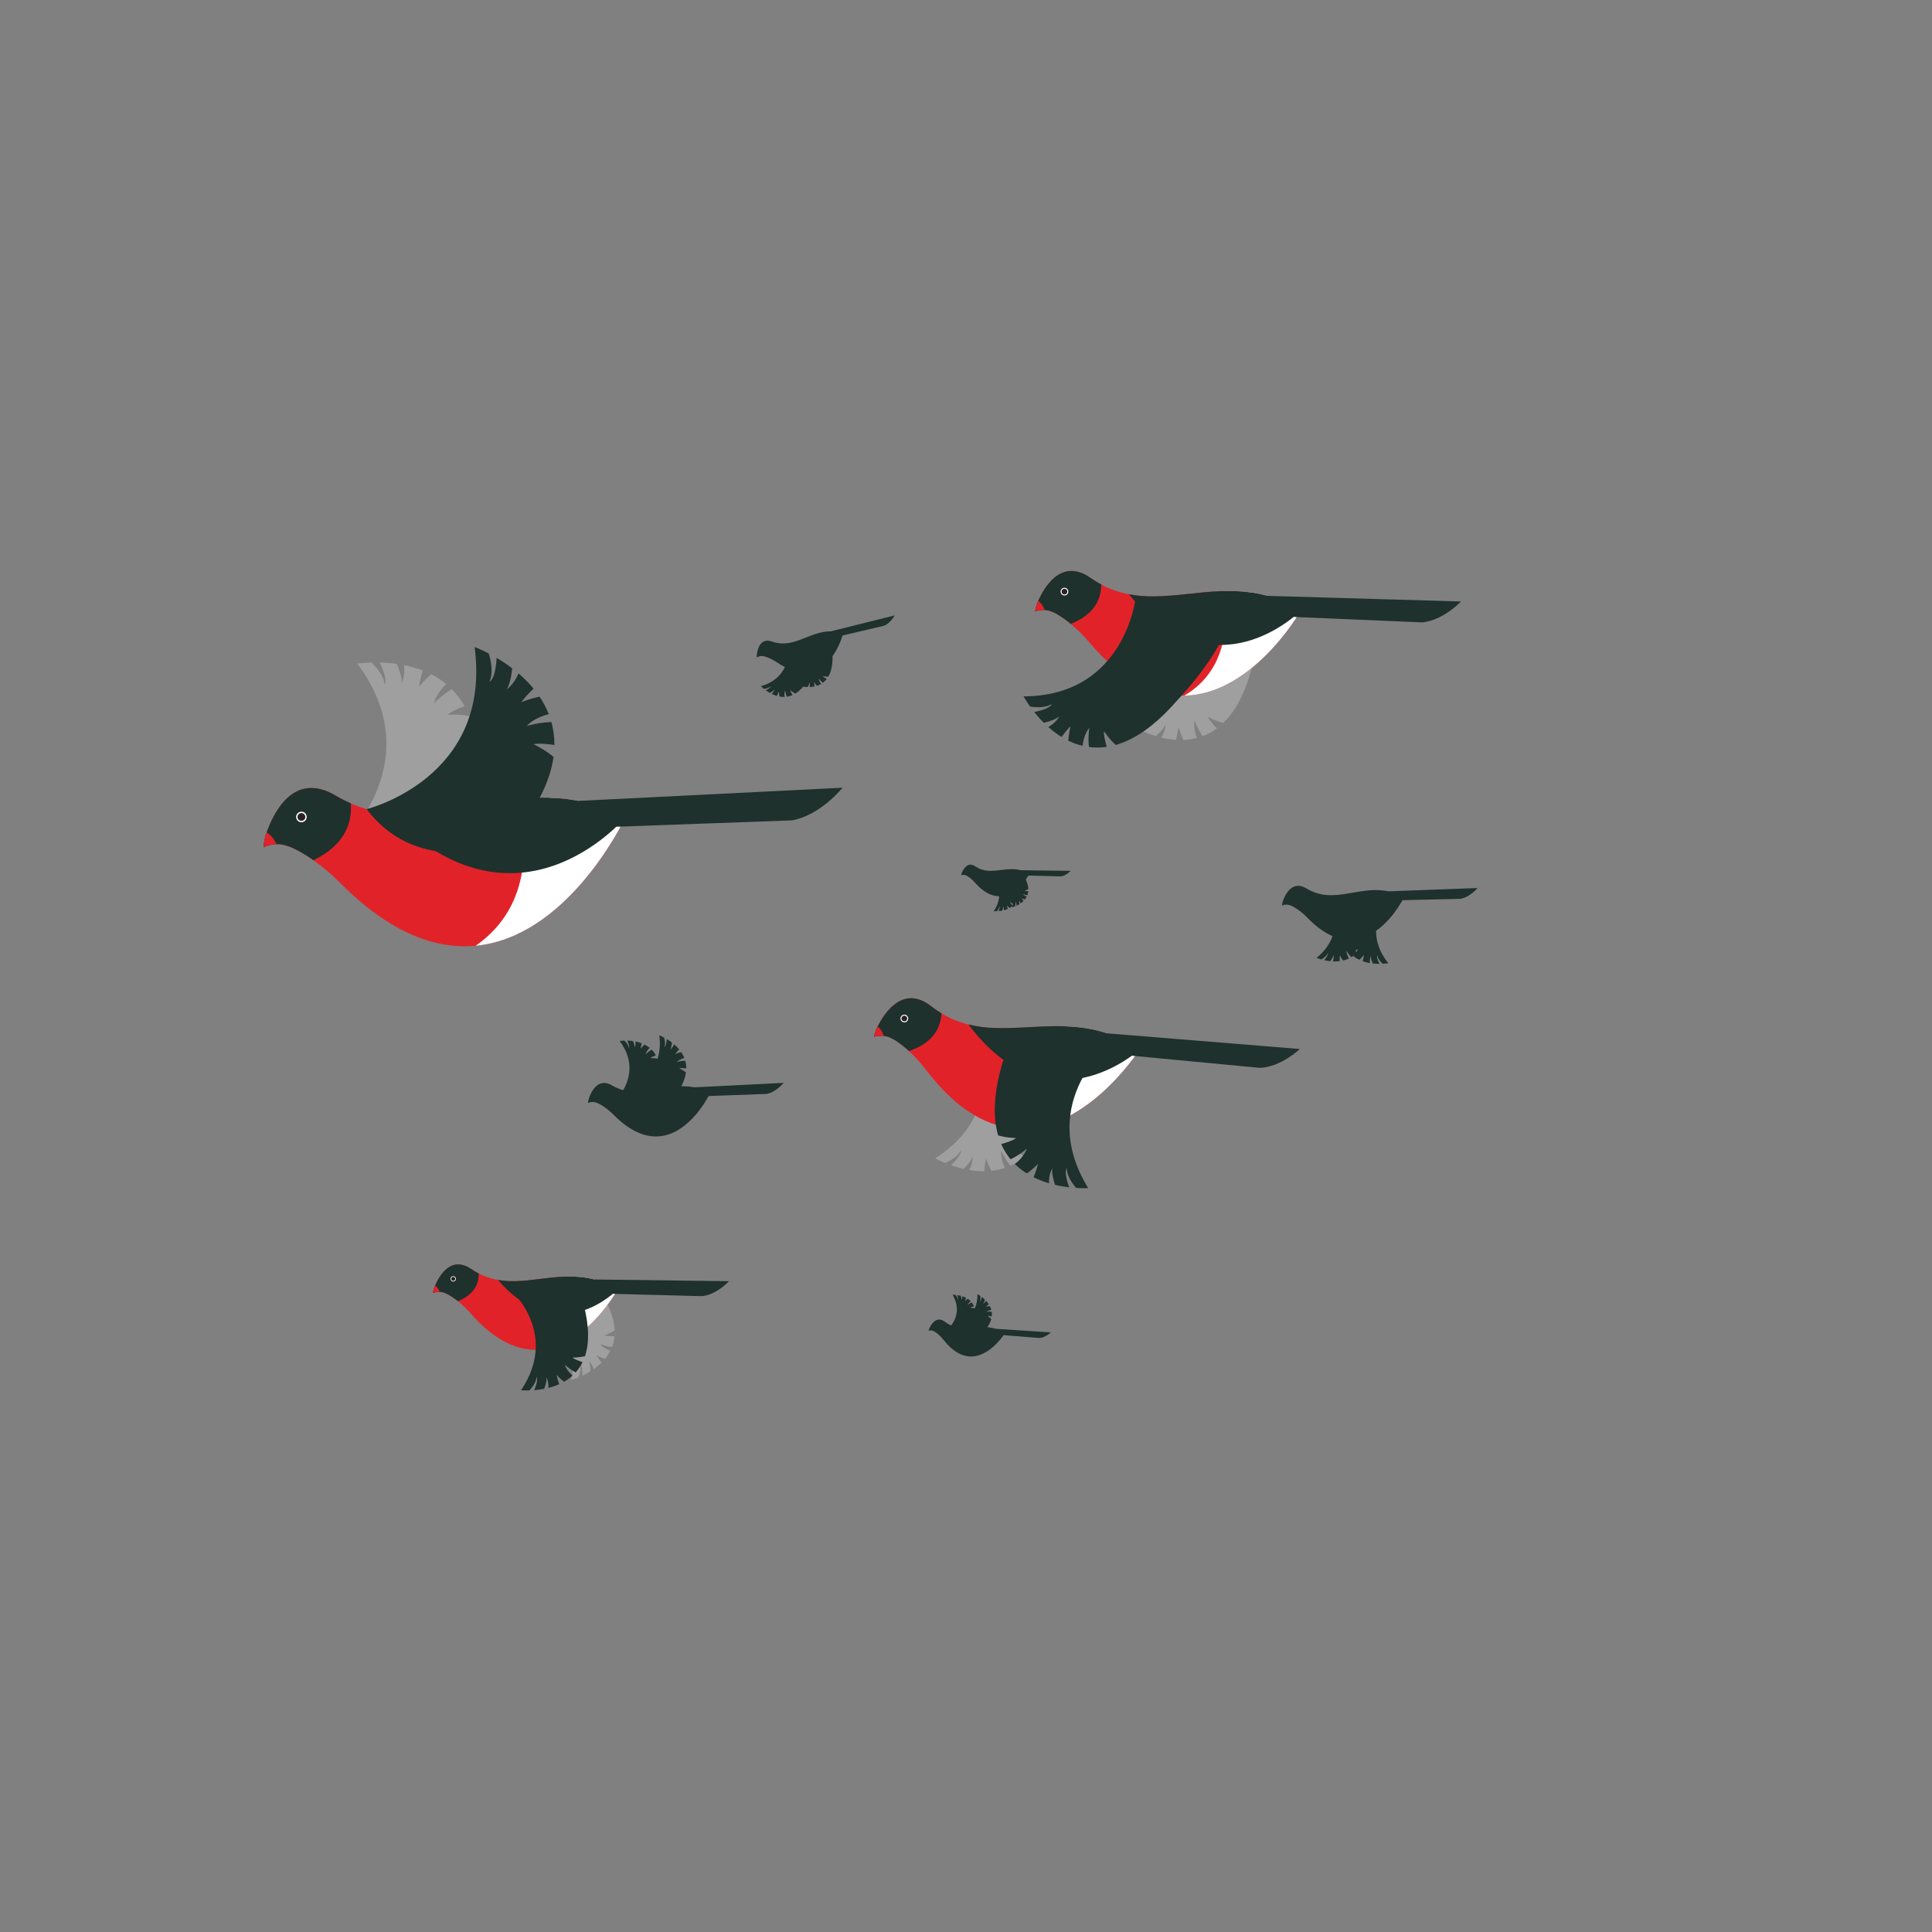 <?xml version="1.0" encoding="UTF-8" standalone="no"?>
<!-- Created with Inkscape (http://www.inkscape.org/) -->

<svg
   xmlns:dc="http://purl.org/dc/elements/1.1/"
   xmlns:cc="http://creativecommons.org/ns#"
   xmlns:rdf="http://www.w3.org/1999/02/22-rdf-syntax-ns#"
   xmlns:svg="http://www.w3.org/2000/svg"
   xmlns="http://www.w3.org/2000/svg"
   xmlns:sodipodi="http://sodipodi.sourceforge.net/DTD/sodipodi-0.dtd"
   xmlns:inkscape="http://www.inkscape.org/namespaces/inkscape"
   version="1.1"
   id="svg2"
   xml:space="preserve"
   width="666.667"
   height="666.667"
   viewBox="0 0 666.667 666.667"
   sodipodi:docname="birds.svg"
   inkscape:version="0.92.4 (5da689c313, 2019-01-14)"><rect x="0" y="0" width="666.667" height="666.667" fill="#808080" stroke="none"/><defs
     id="defs6"><clipPath
       clipPathUnits="userSpaceOnUse"
       id="clipPath20"><path
         d="m 46.665,425.854 c 0,-17.93 14.535,-32.465 32.466,-32.465 v 0 c 17.93,0 32.465,14.535 32.465,32.465 v 0 c 0,17.931 -14.535,32.466 -32.465,32.466 v 0 c -17.931,0 -32.466,-14.535 -32.466,-32.466"
         id="path18"
         inkscape:connector-curvature="0" /></clipPath><linearGradient
       x1="0"
       y1="0"
       x2="1"
       y2="0"
       gradientUnits="userSpaceOnUse"
       gradientTransform="matrix(4.002,125.664,125.664,-4.002,76.714,349.955)"
       spreadMethod="pad"
       id="linearGradient36"><stop
         style="stop-opacity:0;stop-color:#ffffff"
         offset="0"
         id="stop30" /><stop
         style="stop-opacity:1;stop-color:#ffffff"
         offset="0.758"
         id="stop32" /><stop
         style="stop-opacity:1;stop-color:#ffffff"
         offset="1"
         id="stop34" /></linearGradient><mask
       maskUnits="userSpaceOnUse"
       x="0"
       y="0"
       width="1"
       height="1"
       id="mask38"><g
         id="g48"><g
           id="g46"><g
             id="g44"><g
               id="g42"><path
                 d="M -32768,32767 H 32767 V -32768 H -32768 Z"
                 style="fill:url(#linearGradient36);stroke:none"
                 id="path40"
                 inkscape:connector-curvature="0" /></g></g></g></g></mask><linearGradient
       x1="0"
       y1="0"
       x2="1"
       y2="0"
       gradientUnits="userSpaceOnUse"
       gradientTransform="matrix(4.002,125.664,125.664,-4.002,76.714,349.955)"
       spreadMethod="pad"
       id="linearGradient60"><stop
         style="stop-opacity:1;stop-color:#ffffff"
         offset="0"
         id="stop54" /><stop
         style="stop-opacity:1;stop-color:#ffffff"
         offset="0.758"
         id="stop56" /><stop
         style="stop-opacity:1;stop-color:#ffffff"
         offset="1"
         id="stop58" /></linearGradient><clipPath
       clipPathUnits="userSpaceOnUse"
       id="clipPath70"><path
         d="m 400.522,358.805 c -0.4,0.044 -0.807,0.072 -1.221,0.072 v 0 c -3.591,0 -6.777,-1.739 -8.766,-4.416 v 0 c -0.68,0.168 -1.392,0.26 -2.125,0.26 v 0 c -2.597,0 -4.928,-1.118 -6.547,-2.898 v 0 c -1.082,0.564 -2.314,0.886 -3.618,0.886 v 0 c -2.978,0 -5.569,-1.66 -6.893,-4.107 v 0 h 88.156 c -0.334,8.505 -7.331,15.289 -15.915,15.289 v 0 h -0.003 c -3.525,7.96 -11.487,13.519 -20.752,13.519 v 0 c -11.137,0 -20.391,-8.026 -22.316,-18.605"
         id="path68"
         inkscape:connector-curvature="0" /></clipPath><linearGradient
       x1="0"
       y1="0"
       x2="1"
       y2="0"
       gradientUnits="userSpaceOnUse"
       gradientTransform="matrix(-9e-7,21.075,-21.075,-9e-7,415.43,354.752)"
       spreadMethod="pad"
       id="linearGradient86"><stop
         style="stop-opacity:0;stop-color:#ffffff"
         offset="0"
         id="stop80" /><stop
         style="stop-opacity:1;stop-color:#ffffff"
         offset="0.758"
         id="stop82" /><stop
         style="stop-opacity:1;stop-color:#ffffff"
         offset="1"
         id="stop84" /></linearGradient><mask
       maskUnits="userSpaceOnUse"
       x="0"
       y="0"
       width="1"
       height="1"
       id="mask88"><g
         id="g98"><g
           id="g96"><g
             id="g94"><g
               id="g92"><path
                 d="M -32768,32767 H 32767 V -32768 H -32768 Z"
                 style="fill:url(#linearGradient86);stroke:none"
                 id="path90"
                 inkscape:connector-curvature="0" /></g></g></g></g></mask><linearGradient
       x1="0"
       y1="0"
       x2="1"
       y2="0"
       gradientUnits="userSpaceOnUse"
       gradientTransform="matrix(-9e-7,21.075,-21.075,-9e-7,415.43,354.752)"
       spreadMethod="pad"
       id="linearGradient110"><stop
         style="stop-opacity:1;stop-color:#ffffff"
         offset="0"
         id="stop104" /><stop
         style="stop-opacity:1;stop-color:#ffffff"
         offset="0.758"
         id="stop106" /><stop
         style="stop-opacity:1;stop-color:#ffffff"
         offset="1"
         id="stop108" /></linearGradient><clipPath
       clipPathUnits="userSpaceOnUse"
       id="clipPath120"><path
         d="m 262.143,127.646 c -1.197,0.132 -2.414,0.214 -3.651,0.214 v 0 c -10.727,0 -20.248,-5.195 -26.189,-13.191 v 0 c -2.034,0.501 -4.161,0.778 -6.35,0.778 v 0 c -7.762,0 -14.725,-3.345 -19.561,-8.662 v 0 c -3.231,1.687 -6.913,2.649 -10.809,2.649 v 0 c -8.897,0 -16.638,-4.959 -20.595,-12.272 v 0 h 263.386 c -1.003,25.413 -21.904,45.679 -47.55,45.679 v 0 h -0.011 c -10.532,23.786 -34.318,40.393 -61.999,40.393 v 0 c -33.274,0 -60.925,-23.98 -66.671,-55.588"
         id="path118"
         inkscape:connector-curvature="0" /></clipPath><linearGradient
       x1="0"
       y1="0"
       x2="1"
       y2="0"
       gradientUnits="userSpaceOnUse"
       gradientTransform="matrix(-3.2e-6,73.969,-73.969,-3.2e-6,306.681,99.891)"
       spreadMethod="pad"
       id="linearGradient136"><stop
         style="stop-opacity:0;stop-color:#ffffff"
         offset="0"
         id="stop130" /><stop
         style="stop-opacity:1;stop-color:#ffffff"
         offset="0.758"
         id="stop132" /><stop
         style="stop-opacity:1;stop-color:#ffffff"
         offset="1"
         id="stop134" /></linearGradient><mask
       maskUnits="userSpaceOnUse"
       x="0"
       y="0"
       width="1"
       height="1"
       id="mask138"><g
         id="g148"><g
           id="g146"><g
             id="g144"><g
               id="g142"><path
                 d="M -32768,32767 H 32767 V -32768 H -32768 Z"
                 style="fill:url(#linearGradient136);stroke:none"
                 id="path140"
                 inkscape:connector-curvature="0" /></g></g></g></g></mask><linearGradient
       x1="0"
       y1="0"
       x2="1"
       y2="0"
       gradientUnits="userSpaceOnUse"
       gradientTransform="matrix(-3.2e-6,73.969,-73.969,-3.2e-6,306.681,99.891)"
       spreadMethod="pad"
       id="linearGradient160"><stop
         style="stop-opacity:1;stop-color:#ffffff"
         offset="0"
         id="stop154" /><stop
         style="stop-opacity:1;stop-color:#ffffff"
         offset="0.758"
         id="stop156" /><stop
         style="stop-opacity:1;stop-color:#ffffff"
         offset="1"
         id="stop158" /></linearGradient><clipPath
       clipPathUnits="userSpaceOnUse"
       id="clipPath170"><path
         d="m 126.47,386.649 h -0.006 c -14.983,0 -27.192,-11.84 -27.777,-26.685 v 0 h 153.861 c -2.312,4.271 -6.834,7.169 -12.03,7.169 v 0 c -2.276,0 -4.426,-0.562 -6.315,-1.547 v 0 c -2.825,3.106 -6.894,5.059 -11.427,5.059 v 0 c -1.279,0 -2.521,-0.161 -3.71,-0.453 v 0 c -3.47,4.671 -9.032,7.705 -15.298,7.705 v 0 c -0.724,0 -1.434,-0.047 -2.133,-0.126 v 0 c -3.357,18.466 -19.509,32.473 -38.947,32.473 v 0 c -16.171,0 -30.066,-9.701 -36.218,-23.595"
         id="path168"
         inkscape:connector-curvature="0" /></clipPath><linearGradient
       x1="0"
       y1="0"
       x2="1"
       y2="0"
       gradientUnits="userSpaceOnUse"
       gradientTransform="matrix(-1.9e-6,42.857,-42.857,-1.9e-6,175.618,364.814)"
       spreadMethod="pad"
       id="linearGradient186"><stop
         style="stop-opacity:0;stop-color:#ffffff"
         offset="0"
         id="stop180" /><stop
         style="stop-opacity:1;stop-color:#ffffff"
         offset="0.758"
         id="stop182" /><stop
         style="stop-opacity:1;stop-color:#ffffff"
         offset="1"
         id="stop184" /></linearGradient><mask
       maskUnits="userSpaceOnUse"
       x="0"
       y="0"
       width="1"
       height="1"
       id="mask188"><g
         id="g198"><g
           id="g196"><g
             id="g194"><g
               id="g192"><path
                 d="M -32768,32767 H 32767 V -32768 H -32768 Z"
                 style="fill:url(#linearGradient186);stroke:none"
                 id="path190"
                 inkscape:connector-curvature="0" /></g></g></g></g></mask><linearGradient
       x1="0"
       y1="0"
       x2="1"
       y2="0"
       gradientUnits="userSpaceOnUse"
       gradientTransform="matrix(-1.9e-6,42.857,-42.857,-1.9e-6,175.618,364.814)"
       spreadMethod="pad"
       id="linearGradient210"><stop
         style="stop-opacity:1;stop-color:#ffffff"
         offset="0"
         id="stop204" /><stop
         style="stop-opacity:1;stop-color:#ffffff"
         offset="0.758"
         id="stop206" /><stop
         style="stop-opacity:1;stop-color:#ffffff"
         offset="1"
         id="stop208" /></linearGradient><clipPath
       clipPathUnits="userSpaceOnUse"
       id="clipPath220"><path
         d="m 308.966,272.563 c -1.136,0.263 -2.316,0.4 -3.529,0.4 v 0 c -5.733,0 -10.761,-3.028 -13.559,-7.575 v 0 c -2.137,2.148 -5.098,3.476 -8.371,3.476 v 0 c -5.799,0 -10.623,-4.18 -11.623,-9.694 v 0 h 17.782 5.469 15.815 10.252 32.252 11.016 18.58 6.466 19.988 c -1.764,5.617 -7.021,9.694 -13.224,9.694 v 0 c -3.06,0 -5.896,-0.989 -8.186,-2.672 v 0 c -2.737,6.47 -9.142,11.005 -16.606,11.005 v 0 c -1.957,0 -3.848,-0.311 -5.613,-0.89 v 0 c -2.88,12.902 -14.4,22.547 -28.164,22.547 v 0 c -15.073,0 -27.444,-11.558 -28.745,-26.291"
         id="path218"
         inkscape:connector-curvature="0" /></clipPath><linearGradient
       x1="0"
       y1="0"
       x2="1"
       y2="0"
       gradientUnits="userSpaceOnUse"
       gradientTransform="matrix(-1.4e-6,32.032,-32.032,-1.4e-6,340.694,264.074)"
       spreadMethod="pad"
       id="linearGradient236"><stop
         style="stop-opacity:0;stop-color:#ffffff"
         offset="0"
         id="stop230" /><stop
         style="stop-opacity:1;stop-color:#ffffff"
         offset="0.758"
         id="stop232" /><stop
         style="stop-opacity:1;stop-color:#ffffff"
         offset="1"
         id="stop234" /></linearGradient><mask
       maskUnits="userSpaceOnUse"
       x="0"
       y="0"
       width="1"
       height="1"
       id="mask238"><g
         id="g248"><g
           id="g246"><g
             id="g244"><g
               id="g242"><path
                 d="M -32768,32767 H 32767 V -32768 H -32768 Z"
                 style="fill:url(#linearGradient236);stroke:none"
                 id="path240"
                 inkscape:connector-curvature="0" /></g></g></g></g></mask><linearGradient
       x1="0"
       y1="0"
       x2="1"
       y2="0"
       gradientUnits="userSpaceOnUse"
       gradientTransform="matrix(-1.4e-6,32.032,-32.032,-1.4e-6,340.694,264.074)"
       spreadMethod="pad"
       id="linearGradient260"><stop
         style="stop-opacity:1;stop-color:#ffffff"
         offset="0"
         id="stop254" /><stop
         style="stop-opacity:1;stop-color:#ffffff"
         offset="0.758"
         id="stop256" /><stop
         style="stop-opacity:1;stop-color:#ffffff"
         offset="1"
         id="stop258" /></linearGradient><clipPath
       clipPathUnits="userSpaceOnUse"
       id="clipPath270"><path
         d="m 419.305,32.655 c -1.283,0.141 -2.586,0.227 -3.911,0.227 v 0 c -11.491,0 -21.689,-5.562 -28.053,-14.129 v 0 c -2.18,0.536 -4.458,0.833 -6.803,0.833 v 0 c -8.313,0 -15.773,-3.582 -20.955,-9.278 v 0 c -3.462,1.807 -7.405,2.837 -11.578,2.837 v 0 C 338.474,13.145 330.181,7.832 325.943,0 V 0 H 500 v 91.614 c -3.036,0.387 -6.132,0.587 -9.274,0.587 v 0 c -35.645,0 -65.265,-25.688 -71.421,-59.546"
         id="path268"
         inkscape:connector-curvature="0" /></clipPath><linearGradient
       x1="0"
       y1="0"
       x2="1"
       y2="0"
       gradientUnits="userSpaceOnUse"
       gradientTransform="matrix(-2.9e-6,66.392,-66.392,-2.9e-6,467.015,13.377)"
       spreadMethod="pad"
       id="linearGradient286"><stop
         style="stop-opacity:0;stop-color:#ffffff"
         offset="0"
         id="stop280" /><stop
         style="stop-opacity:1;stop-color:#ffffff"
         offset="0.758"
         id="stop282" /><stop
         style="stop-opacity:1;stop-color:#ffffff"
         offset="1"
         id="stop284" /></linearGradient><mask
       maskUnits="userSpaceOnUse"
       x="0"
       y="0"
       width="1"
       height="1"
       id="mask288"><g
         id="g298"><g
           id="g296"><g
             id="g294"><g
               id="g292"><path
                 d="M -32768,32767 H 32767 V -32768 H -32768 Z"
                 style="fill:url(#linearGradient286);stroke:none"
                 id="path290"
                 inkscape:connector-curvature="0" /></g></g></g></g></mask><linearGradient
       x1="0"
       y1="0"
       x2="1"
       y2="0"
       gradientUnits="userSpaceOnUse"
       gradientTransform="matrix(-2.9e-6,66.392,-66.392,-2.9e-6,467.015,13.377)"
       spreadMethod="pad"
       id="linearGradient310"><stop
         style="stop-opacity:1;stop-color:#ffffff"
         offset="0"
         id="stop304" /><stop
         style="stop-opacity:1;stop-color:#ffffff"
         offset="0.758"
         id="stop306" /><stop
         style="stop-opacity:1;stop-color:#ffffff"
         offset="1"
         id="stop308" /></linearGradient><clipPath
       clipPathUnits="userSpaceOnUse"
       id="clipPath320"><path
         d="M 63.102,45.679 H 63.091 C 37.445,45.679 16.544,25.411 15.541,0 v 0 h 263.386 c -3.957,7.312 -11.698,12.271 -20.595,12.271 v 0 c -3.896,0 -7.577,-0.962 -10.809,-2.649 v 0 c -4.836,5.318 -11.8,8.661 -19.561,8.661 v 0 c -2.189,0 -4.316,-0.275 -6.351,-0.776 v 0 c -5.94,7.996 -15.461,13.191 -26.188,13.191 v 0 c -1.237,0 -2.454,-0.082 -3.65,-0.215 v 0 c -5.747,31.608 -33.398,55.588 -66.672,55.588 v 0 C 97.42,86.071 73.634,69.464 63.102,45.679"
         id="path318"
         inkscape:connector-curvature="0" /></clipPath><linearGradient
       x1="0"
       y1="0"
       x2="1"
       y2="0"
       gradientUnits="userSpaceOnUse"
       gradientTransform="matrix(-3.2e-6,72.776,-72.776,-3.2e-6,147.234,4.404)"
       spreadMethod="pad"
       id="linearGradient336"><stop
         style="stop-opacity:1;stop-color:#ffffff"
         offset="0"
         id="stop330" /><stop
         style="stop-opacity:0.049;stop-color:#ffffff"
         offset="0.745"
         id="stop332" /><stop
         style="stop-opacity:0.049;stop-color:#ffffff"
         offset="1"
         id="stop334" /></linearGradient><mask
       maskUnits="userSpaceOnUse"
       x="0"
       y="0"
       width="1"
       height="1"
       id="mask338"><g
         id="g348"><g
           id="g346"><g
             id="g344"><g
               id="g342"><path
                 d="M -32768,32767 H 32767 V -32768 H -32768 Z"
                 style="fill:url(#linearGradient336);stroke:none"
                 id="path340"
                 inkscape:connector-curvature="0" /></g></g></g></g></mask><linearGradient
       x1="0"
       y1="0"
       x2="1"
       y2="0"
       gradientUnits="userSpaceOnUse"
       gradientTransform="matrix(-3.2e-6,72.776,-72.776,-3.2e-6,147.234,4.404)"
       spreadMethod="pad"
       id="linearGradient360"><stop
         style="stop-opacity:1;stop-color:#ffffff"
         offset="0"
         id="stop354" /><stop
         style="stop-opacity:1;stop-color:#ffffff"
         offset="0.745"
         id="stop356" /><stop
         style="stop-opacity:1;stop-color:#ffffff"
         offset="1"
         id="stop358" /></linearGradient><clipPath
       clipPathUnits="userSpaceOnUse"
       id="clipPath370"><path
         d="m 222.752,15.559 c -1.321,0.305 -2.692,0.464 -4.102,0.464 v 0 c -6.659,0 -12.499,-3.518 -15.75,-8.799 v 0 c -2.482,2.495 -5.922,4.038 -9.725,4.038 v 0 C 186.439,11.262 180.834,6.405 179.672,0 v 0 h 20.657 6.355 18.372 11.909 37.467 12.798 21.583 7.51 23.222 c -2.051,6.527 -8.158,11.262 -15.363,11.262 v 0 c -3.555,0 -6.849,-1.149 -9.51,-3.104 v 0 c -3.18,7.516 -10.621,12.784 -19.292,12.784 v 0 c -2.273,0 -4.469,-0.361 -6.52,-1.034 v 0 c -3.344,14.988 -16.727,26.193 -32.717,26.193 v 0 c -17.509,0 -31.881,-13.427 -33.391,-30.542"
         id="path368"
         inkscape:connector-curvature="0" /></clipPath><linearGradient
       x1="0"
       y1="0"
       x2="1"
       y2="0"
       gradientUnits="userSpaceOnUse"
       gradientTransform="matrix(-1.6e-6,36.982,-36.982,-1.6e-6,259.609,3.411)"
       spreadMethod="pad"
       id="linearGradient386"><stop
         style="stop-opacity:0;stop-color:#ffffff"
         offset="0"
         id="stop380" /><stop
         style="stop-opacity:1;stop-color:#ffffff"
         offset="0.758"
         id="stop382" /><stop
         style="stop-opacity:1;stop-color:#ffffff"
         offset="1"
         id="stop384" /></linearGradient><mask
       maskUnits="userSpaceOnUse"
       x="0"
       y="0"
       width="1"
       height="1"
       id="mask388"><g
         id="g398"><g
           id="g396"><g
             id="g394"><g
               id="g392"><path
                 d="M -32768,32767 H 32767 V -32768 H -32768 Z"
                 style="fill:url(#linearGradient386);stroke:none"
                 id="path390"
                 inkscape:connector-curvature="0" /></g></g></g></g></mask><linearGradient
       x1="0"
       y1="0"
       x2="1"
       y2="0"
       gradientUnits="userSpaceOnUse"
       gradientTransform="matrix(-1.6e-6,36.982,-36.982,-1.6e-6,259.609,3.411)"
       spreadMethod="pad"
       id="linearGradient410"><stop
         style="stop-opacity:1;stop-color:#ffffff"
         offset="0"
         id="stop404" /><stop
         style="stop-opacity:1;stop-color:#ffffff"
         offset="0.758"
         id="stop406" /><stop
         style="stop-opacity:1;stop-color:#ffffff"
         offset="1"
         id="stop408" /></linearGradient><clipPath
       clipPathUnits="userSpaceOnUse"
       id="clipPath420"><path
         d="m 331.316,22.783 c -1.933,0.445 -3.94,0.678 -6.004,0.678 v 0 c -9.751,0 -18.303,-5.15 -23.062,-12.883 v 0 c -3.635,3.654 -8.672,5.912 -14.24,5.912 v 0 C 278.148,16.49 269.941,9.379 268.239,0 v 0 h 30.247 9.304 26.901 17.438 54.86 18.739 31.604 10.996 H 500 v 5.141 c -4.134,6.803 -11.622,11.349 -20.165,11.349 v 0 c -5.205,0 -10.029,-1.682 -13.923,-4.546 v 0 C 461.254,22.95 450.36,30.665 437.664,30.665 v 0 c -3.328,0 -6.544,-0.529 -9.548,-1.515 v 0 c -4.897,21.946 -24.492,38.352 -47.906,38.352 v 0 c -25.637,0 -46.681,-19.659 -48.894,-44.719"
         id="path418"
         inkscape:connector-curvature="0" /></clipPath><linearGradient
       x1="0"
       y1="0"
       x2="1"
       y2="0"
       gradientUnits="userSpaceOnUse"
       gradientTransform="matrix(-2.2e-6,50.44,-50.44,-2.2e-6,385.285,5.485)"
       spreadMethod="pad"
       id="linearGradient436"><stop
         style="stop-opacity:0;stop-color:#ffffff"
         offset="0"
         id="stop430" /><stop
         style="stop-opacity:1;stop-color:#ffffff"
         offset="0.758"
         id="stop432" /><stop
         style="stop-opacity:1;stop-color:#ffffff"
         offset="1"
         id="stop434" /></linearGradient><mask
       maskUnits="userSpaceOnUse"
       x="0"
       y="0"
       width="1"
       height="1"
       id="mask438"><g
         id="g448"><g
           id="g446"><g
             id="g444"><g
               id="g442"><path
                 d="M -32768,32767 H 32767 V -32768 H -32768 Z"
                 style="fill:url(#linearGradient436);stroke:none"
                 id="path440"
                 inkscape:connector-curvature="0" /></g></g></g></g></mask><linearGradient
       x1="0"
       y1="0"
       x2="1"
       y2="0"
       gradientUnits="userSpaceOnUse"
       gradientTransform="matrix(-2.2e-6,50.44,-50.44,-2.2e-6,385.285,5.485)"
       spreadMethod="pad"
       id="linearGradient460"><stop
         style="stop-opacity:1;stop-color:#ffffff"
         offset="0"
         id="stop454" /><stop
         style="stop-opacity:1;stop-color:#ffffff"
         offset="0.758"
         id="stop456" /><stop
         style="stop-opacity:1;stop-color:#ffffff"
         offset="1"
         id="stop458" /></linearGradient><clipPath
       clipPathUnits="userSpaceOnUse"
       id="clipPath470"><path
         d="M 0,67.219 V 0 h 32.081 18.738 31.604 10.996 34.002 c -3.002,9.555 -11.944,16.49 -22.495,16.49 v 0 c -5.204,0 -10.028,-1.682 -13.923,-4.546 v 0 C 86.346,22.95 75.452,30.665 62.755,30.665 v 0 c -3.328,0 -6.544,-0.529 -9.547,-1.515 v 0 C 48.309,51.096 28.715,67.502 5.301,67.502 v 0 C 3.509,67.502 1.742,67.406 0,67.219"
         id="path468"
         inkscape:connector-curvature="0" /></clipPath><linearGradient
       x1="0"
       y1="0"
       x2="1"
       y2="0"
       gradientUnits="userSpaceOnUse"
       gradientTransform="matrix(-2.6e-6,59.664,-59.664,-2.6e-6,10.376,2.964)"
       spreadMethod="pad"
       id="linearGradient486"><stop
         style="stop-opacity:0;stop-color:#ffffff"
         offset="0"
         id="stop480" /><stop
         style="stop-opacity:1;stop-color:#ffffff"
         offset="0.758"
         id="stop482" /><stop
         style="stop-opacity:1;stop-color:#ffffff"
         offset="1"
         id="stop484" /></linearGradient><mask
       maskUnits="userSpaceOnUse"
       x="0"
       y="0"
       width="1"
       height="1"
       id="mask488"><g
         id="g498"><g
           id="g496"><g
             id="g494"><g
               id="g492"><path
                 d="M -32768,32767 H 32767 V -32768 H -32768 Z"
                 style="fill:url(#linearGradient486);stroke:none"
                 id="path490"
                 inkscape:connector-curvature="0" /></g></g></g></g></mask><linearGradient
       x1="0"
       y1="0"
       x2="1"
       y2="0"
       gradientUnits="userSpaceOnUse"
       gradientTransform="matrix(-2.6e-6,59.664,-59.664,-2.6e-6,10.376,2.964)"
       spreadMethod="pad"
       id="linearGradient510"><stop
         style="stop-opacity:1;stop-color:#ffffff"
         offset="0"
         id="stop504" /><stop
         style="stop-opacity:1;stop-color:#ffffff"
         offset="0.758"
         id="stop506" /><stop
         style="stop-opacity:1;stop-color:#ffffff"
         offset="1"
         id="stop508" /></linearGradient><clipPath
       clipPathUnits="userSpaceOnUse"
       id="clipPath520"><path
         d="M 0,0 H 500 V 500 H 0 Z"
         id="path518"
         inkscape:connector-curvature="0" /></clipPath><clipPath
       clipPathUnits="userSpaceOnUse"
       id="clipPath568"><path
         d="m 131.524,293.637 h 10.657 v -11.698 h -10.657 z"
         id="path566"
         inkscape:connector-curvature="0" /></clipPath><clipPath
       clipPathUnits="userSpaceOnUse"
       id="clipPath728"><path
         d="M 0,500 H 500 V 0 H 0 Z"
         id="path726"
         inkscape:connector-curvature="0" /></clipPath></defs><sodipodi:namedview
     pagecolor="#ffffff"
     bordercolor="#666666"
     borderopacity="1"
     objecttolerance="10"
     gridtolerance="10"
     guidetolerance="10"
     inkscape:pageopacity="0"
     inkscape:pageshadow="2"
     inkscape:window-width="1920"
     inkscape:window-height="1017"
     id="namedview4"
     showgrid="false"
     inkscape:zoom="1.0012632"
     inkscape:cx="92.755739"
     inkscape:cy="293.82357"
     inkscape:window-x="-8"
     inkscape:window-y="-8"
     inkscape:window-maximized="1"
     inkscape:current-layer="g10" /><g
     id="g10"
     inkscape:groupmode="layer"
     inkscape:label="229727-P2FTDF-100"
     transform="matrix(1.333,0,0,-1.333,0,666.667)"><g
       id="g14"><g
         id="g16"
         clip-path="url(#clipPath20)"><g
           id="g22"><g
             id="g24" /><g
             id="g50"
             mask="url(#mask38)"><g
               id="g52"><path
                 d="m 46.665,425.854 c 0,-17.93 14.535,-32.465 32.466,-32.465 v 0 c 17.93,0 32.465,14.535 32.465,32.465 v 0 c 0,17.931 -14.535,32.466 -32.465,32.466 v 0 c -17.931,0 -32.466,-14.535 -32.466,-32.466"
                 style="fill:url(#linearGradient60);stroke:none"
                 id="path62"
                 inkscape:connector-curvature="0" /></g></g></g></g></g><g
       id="g4852"
       inkscape:export-filename="C:\Users\Thibaut\Desktop\GameHotAirBalloon\HotAirBalloon\Assets\IMG\Decor\birds.png"
       inkscape:export-xdpi="458.2038"
       inkscape:export-ydpi="458.2038"><g
         transform="translate(350.846,253.934)"
         id="g522"><path
           inkscape:connector-curvature="0"
           id="path524"
           style="fill:#1e312c;fill-opacity:1;fill-rule:nonzero;stroke:none"
           d="M 0,0 C 0.214,0.188 0.399,0.363 0.521,0.482 0.554,0.477 0.587,0.473 0.621,0.468 0.542,0.214 0.439,-0.02 0.317,-0.237 0.215,-0.164 0.113,-0.087 0,0 m 8.56,15.459 c 0,0 0,-10e-4 0,-10e-4 -0.299,0.062 -0.598,0.116 -0.893,0.159 -0.075,0.01 -0.15,0.018 -0.225,0.028 -0.444,0.057 -0.884,0.095 -1.321,0.114 -0.035,0.002 -0.071,0.008 -0.107,0.01 -0.479,0.023 -0.957,0.019 -1.431,0 C 4.508,15.767 4.427,15.765 4.354,15.758 4.242,15.754 4.13,15.749 4.019,15.74 3.787,15.729 3.561,15.703 3.332,15.682 3.304,15.679 3.274,15.678 3.246,15.676 3.211,15.674 3.178,15.669 3.145,15.667 3.063,15.658 2.98,15.655 2.9,15.646 0.221,15.36 -2.338,14.705 -4.882,14.511 -5.108,14.493 -5.334,14.497 -5.56,14.487 -5.827,14.49 -6.1,14.48 -6.38,14.459 c -0.528,0.005 -1.057,0.035 -1.587,0.103 l 0.003,-0.003 c -0.002,0 -0.003,0 -0.005,0 -0.122,0.014 -0.25,0.033 -0.373,0.053 -0.988,0.152 -1.984,0.431 -2.985,0.892 -0.432,0.19 -0.868,0.422 -1.306,0.686 -3.777,2.301 -5.55,-1.729 -6.066,-3.119 0,-10e-4 0,-10e-4 0,-0.002 0,0 -10e-4,10e-4 -0.002,10e-4 -0.27,-0.723 -0.285,-1.285 -0.285,-1.285 h 0.001 v -0.003 c 0.384,0.155 0.765,0.227 1.134,0.238 0.624,0.022 1.377,-0.298 2.132,-0.742 0.256,-0.15 0.509,-0.312 0.764,-0.484 0.103,-0.072 0.206,-0.145 0.299,-0.221 0.826,-0.588 1.587,-1.266 2.293,-1.99 2.269,-2.343 4.424,-3.844 6.449,-4.715 -0.646,-1.888 -1.9,-3.826 -4.118,-5.629 0,0 0.474,-0.203 1.245,-0.418 0.617,0.359 1.418,0.95 1.669,1.7 0,0 0.26,-0.443 -0.936,-1.885 0.463,-0.104 0.987,-0.197 1.551,-0.256 0.353,0.468 0.805,1.141 0.874,1.617 0.009,-0.047 0.15,-0.813 -0.201,-1.67 0.577,-0.027 1.182,-0.014 1.796,0.064 -0.02,0.428 -0.024,0.99 0.032,1.536 0,0 0.32,-0.723 0.805,-1.387 0.527,0.12 1.051,0.294 1.563,0.538 -0.275,0.425 -0.654,1.16 -0.672,1.988 0,0 0.646,-1.061 1.296,-1.652 0.256,0.155 0.507,0.333 0.75,0.53 -0.085,-0.097 -0.171,-0.193 -0.246,-0.267 0.488,-0.382 1.008,-0.692 1.544,-0.947 0.676,0.597 1.19,1.294 1.19,1.294 -0.07,-0.597 -0.207,-1.198 -0.33,-1.65 0.638,-0.229 1.283,-0.387 1.907,-0.495 -0.173,0.999 0.159,1.787 0.18,1.834 -0.039,-0.525 0.285,-1.352 0.552,-1.937 0.617,-0.07 1.199,-0.094 1.72,-0.093 -0.938,1.826 -0.555,2.238 -0.555,2.238 0.09,-0.862 0.808,-1.685 1.383,-2.214 0.875,0.046 1.43,0.152 1.43,0.152 C 6.15,-0.158 5.35,2.706 5.367,5.235 6.623,6.121 7.743,7.163 8.695,8.226 8.694,8.231 8.699,8.232 8.704,8.234 c 1.717,1.921 2.914,3.871 3.508,4.932 l 14.963,0.353 c 2.507,0.404 4.461,2.795 4.461,2.795 z" /></g><g
         transform="translate(261.428,266.702)"
         id="g526"><path
           inkscape:connector-curvature="0"
           id="path528"
           style="fill:#1e312c;fill-opacity:1;fill-rule:nonzero;stroke:none"
           d="M 0,0 C 0,0 0.365,-0.324 0.759,-0.571 0.742,-0.706 0.713,-0.848 0.688,-0.988 0.456,-0.781 0.146,-0.444 0,0 M 0.83,0.622 C 0.798,0.643 0.759,0.663 0.736,0.684 c 0,0 0.035,0 0.087,0 C 0.824,0.663 0.829,0.644 0.83,0.622 M 2.839,8.151 C 2.841,8.146 2.843,8.142 2.844,8.138 2.367,8.262 1.895,8.352 1.43,8.392 1.164,8.418 0.897,8.429 0.633,8.432 0.591,8.433 0.546,8.434 0.505,8.432 0.296,8.436 0.09,8.428 -0.113,8.418 -0.178,8.418 -0.242,8.413 -0.307,8.41 -1.806,8.325 -3.249,8.031 -4.67,7.993 -5.246,7.978 -5.815,8.005 -6.386,8.106 c -0.068,0.012 -0.138,0.026 -0.206,0.04 -0.546,0.112 -1.093,0.295 -1.637,0.58 -0.235,0.117 -0.472,0.258 -0.708,0.418 -2.039,1.385 -3.137,-0.81 -3.462,-1.569 L -12.4,7.574 v 0.001 c -0.171,-0.396 -0.195,-0.708 -0.195,-0.708 v 0 -0.002 c 0.219,0.075 0.432,0.106 0.638,0.101 0.349,-0.005 0.759,-0.204 1.166,-0.471 0.139,-0.091 0.275,-0.188 0.412,-0.291 0.056,-0.043 0.111,-0.086 0.161,-0.131 0.443,-0.35 0.848,-0.749 1.221,-1.171 2.244,-2.561 4.35,-3.474 6.213,-3.477 -0.068,-1.175 -0.463,-2.477 -1.395,-3.862 0,0 0.312,-0.034 0.799,-0.022 0.297,0.318 0.659,0.805 0.672,1.287 0,0 0.229,-0.212 -0.211,-1.266 0.288,0.022 0.61,0.061 0.949,0.127 0.123,0.335 0.267,0.808 0.222,1.098 0.015,-0.026 0.232,-0.448 0.18,-1.01 0.341,0.087 0.692,0.202 1.036,0.356 -0.088,0.246 -0.19,0.574 -0.255,0.902 0,0 0.316,-0.365 0.716,-0.666 0.258,0.148 0.506,0.325 0.739,0.529 -0.022,-0.12 -0.031,-0.231 -0.06,-0.355 0,0 0.278,0.072 0.689,0.24 0.125,0.306 0.241,0.723 0.196,1.096 0.02,0.033 0.038,0.067 0.057,0.101 0.072,-0.135 0.154,-0.42 0.133,-1.03 0.239,0.113 0.502,0.249 0.77,0.415 C 2.449,-0.309 2.418,0.141 2.287,0.374 2.308,0.356 2.63,0.067 2.767,-0.429 3.03,-0.245 3.292,-0.033 3.536,0.21 3.381,0.391 3.188,0.637 3.027,0.896 c 0,0 0.387,-0.209 0.826,-0.336 0.191,0.232 0.363,0.487 0.505,0.768 -0.266,0.094 -0.683,0.289 -0.972,0.647 0,0 0.645,-0.248 1.132,-0.287 C 4.641,2.008 4.726,2.357 4.76,2.737 4.491,2.724 4,2.713 3.793,2.796 c 0,0 0.56,0.203 0.979,0.5 -0.028,0.714 -0.23,1.526 -0.671,2.446 0.306,0.411 0.544,0.77 0.708,1.031 l 8.338,-0.217 c 1.407,0.156 2.561,1.433 2.561,1.433 z" /></g><g
         transform="translate(88.945,282.456)"
         id="g530"><path
           inkscape:connector-curvature="0"
           id="path532"
           style="fill:#9f9f9f;fill-opacity:1;fill-rule:nonzero;stroke:none"
           d="m 0,0 c 19.303,-8.419 33.046,9.36 33.046,9.36 2.121,10.186 1.55,17.593 -0.55,22.958 -2.548,0.525 -5.553,0.323 -5.553,0.323 0.791,0.809 3.083,1.753 4.359,2.238 -0.93,1.691 -2.033,3.138 -3.253,4.37 -2.176,-1.172 -4.662,-3.628 -4.662,-3.628 0.613,2.247 2.15,3.995 3.188,4.97 -1.229,1.013 -2.542,1.845 -3.899,2.534 -1.775,-1.485 -3.142,-3.239 -3.142,-3.239 0.219,1.528 0.612,3.06 0.96,4.214 -1.623,0.631 -3.266,1.078 -4.86,1.398 0.373,-2.576 -0.53,-4.574 -0.59,-4.696 0.136,1.346 -0.638,3.491 -1.284,5.009 -1.577,0.224 -3.071,0.326 -4.407,0.359 2.282,-4.751 1.272,-5.784 1.272,-5.784 -0.173,2.22 -1.959,4.38 -3.399,5.778 C 4.977,46.103 3.545,45.871 3.545,45.871 22.347,20.814 0,0 0,0" /></g><g
         transform="translate(68.246,280.861)"
         id="g534"><path
           inkscape:connector-curvature="0"
           id="path536"
           style="fill:#e22229;fill-opacity:1;fill-rule:nonzero;stroke:none"
           d="m 0,0 c 1.132,0.471 2.26,0.701 3.353,0.746 1.85,0.088 4.093,-0.831 6.345,-2.116 0.764,-0.435 1.52,-0.905 2.283,-1.405 0.308,-0.212 0.617,-0.424 0.895,-0.643 2.47,-1.711 4.75,-3.693 6.873,-5.811 13.197,-13.291 25.031,-17.286 35.147,-16.328 11.428,1.089 20.673,8.504 27.273,16.068 -0.004,0.015 0.011,0.019 0.026,0.023 7.171,8.232 11.201,16.618 11.44,17.141 l 0.011,0.018 C 86.721,11.25 80.195,12.602 73.933,12.754 72.513,12.804 71.096,12.775 69.69,12.7 69.468,12.693 69.23,12.683 69.012,12.661 67.904,12.612 66.811,12.502 65.736,12.381 65.39,12.36 65.05,12.309 64.708,12.272 56.78,11.326 49.219,9.286 41.688,8.613 38.635,8.34 35.605,8.297 32.543,8.646 c -0.362,0.04 -0.742,0.09 -1.107,0.144 -2.935,0.413 -5.897,1.202 -8.881,2.531 -1.287,0.547 -2.589,1.218 -3.897,1.983 C 7.379,19.98 2.276,7.969 0.8,3.829 0.021,1.669 0,0 0,0" /></g><g
         transform="translate(123.142,255.304)"
         id="g538"><path
           inkscape:connector-curvature="0"
           id="path540"
           style="fill:#ffffff;fill-opacity:1;fill-rule:nonzero;stroke:none"
           d="m 0,0 c 11.428,1.089 20.673,8.504 27.273,16.068 -0.004,0.015 0.011,0.019 0.026,0.023 7.171,8.232 11.201,16.618 11.44,17.141 l 0.011,0.018 c -6.925,3.558 -13.451,4.909 -19.713,5.062 -1.42,0.049 -2.837,0.02 -4.243,-0.055 C 14.572,38.25 14.334,38.24 14.116,38.218 13.008,38.169 11.915,38.06 10.84,37.938 13.259,28.518 15.265,10.644 0,0" /></g><g
         transform="translate(100.789,289.507)"
         id="g542"><path
           inkscape:connector-curvature="0"
           id="path544"
           style="fill:#1e312c;fill-opacity:1;fill-rule:nonzero;stroke:none"
           d="m 0,0 c 33.093,-33.828 60.619,-1.521 61.092,-0.972 l 0.011,0.019 C 54.178,2.604 47.652,3.956 41.39,4.108 39.97,4.158 38.553,4.128 37.147,4.054 36.925,4.047 36.688,4.037 36.469,4.015 35.014,3.944 33.578,3.798 32.165,3.625 24.237,2.679 16.676,0.639 9.145,-0.034 6.092,-0.306 3.062,-0.349 0,0" /></g><g
         transform="translate(68.246,280.861)"
         id="g546"><path
           inkscape:connector-curvature="0"
           id="path548"
           style="fill:#1e312c;fill-opacity:1;fill-rule:nonzero;stroke:none"
           d="m 0,0 c 1.132,0.471 2.26,0.701 3.353,0.746 1.85,0.088 4.093,-0.831 6.345,-2.116 0.764,-0.435 1.52,-0.905 2.283,-1.405 0.308,-0.212 0.617,-0.424 0.895,-0.643 8.453,4.068 10.056,10.031 9.679,14.739 -1.287,0.547 -2.589,1.218 -3.897,1.983 C 7.379,19.98 2.276,7.969 0.8,3.829 0.021,1.669 0,0 0,0" /></g><g
         transform="translate(68.244,280.869)"
         id="g550"><path
           inkscape:connector-curvature="0"
           id="path552"
           style="fill:#e22229;fill-opacity:1;fill-rule:nonzero;stroke:none"
           d="M 0,0 C 1.132,0.467 2.254,0.701 3.355,0.749 2.67,2.186 1.705,3.164 0.797,3.82 0.025,1.665 0,0 0,0" /></g><g
         transform="translate(76.914,287.853)"
         id="g554"><path
           inkscape:connector-curvature="0"
           id="path556"
           style="fill:#ffffff;fill-opacity:1;fill-rule:nonzero;stroke:none"
           d="M 0,0 C 0.437,-0.614 1.29,-0.757 1.903,-0.32 2.518,0.118 2.66,0.97 2.223,1.584 1.785,2.198 0.933,2.341 0.319,1.903 -0.294,1.466 -0.437,0.613 0,0" /></g><g
         transform="translate(77.2,288.056)"
         id="g558"><path
           inkscape:connector-curvature="0"
           id="path560"
           style="fill:#2d2023;fill-opacity:1;fill-rule:nonzero;stroke:none"
           d="M 0,0 C 0.325,-0.456 0.958,-0.562 1.415,-0.237 1.871,0.088 1.977,0.721 1.652,1.177 1.327,1.633 0.693,1.74 0.237,1.415 -0.219,1.089 -0.325,0.456 0,0" /></g><g
         id="g562"><g
           id="g564" /><g
           id="g576"><g
             style="opacity:0.5"
             id="g574"
             clip-path="url(#clipPath568)"><g
               id="g572"
               transform="translate(131.524,281.94)"><path
                 inkscape:connector-curvature="0"
                 id="path570"
                 style="fill:#1e312c;fill-opacity:1;fill-rule:nonzero;stroke:none"
                 d="M 0,0 C 0,0 8.39,5.739 10.657,11.674 9.236,11.719 7.82,11.698 6.419,11.623 6.267,11.497 6.117,11.35 5.966,11.188 3.66,8.694 0,0 0,0" /></g></g></g></g><g
         transform="translate(94.913,290.676)"
         id="g578"><path
           inkscape:connector-curvature="0"
           id="path580"
           style="fill:#1e312c;fill-opacity:1;fill-rule:nonzero;stroke:none"
           d="m 0,0 c 13.951,-18.381 36.608,-8.738 36.608,-8.738 7.48,8.604 10.899,15.992 11.762,22.246 -2.156,1.866 -5.137,3.281 -5.137,3.281 1.19,0.35 3.887,0.026 5.366,-0.193 0.016,2.114 -0.265,4.089 -0.771,5.92 -2.708,0.044 -6.4,-0.974 -6.4,-0.974 1.789,1.82 4.194,2.669 5.709,3.046 -0.634,1.627 -1.444,3.124 -2.372,4.51 -2.492,-0.47 -4.738,-1.415 -4.738,-1.415 1.028,1.343 2.223,2.597 3.173,3.515 -1.214,1.472 -2.546,2.779 -3.899,3.938 -1.021,-2.663 -2.955,-4.09 -3.076,-4.174 0.85,1.214 1.258,3.679 1.453,5.476 -1.389,1.059 -2.762,1.956 -4.023,2.703 -0.361,-5.765 -1.879,-6.212 -1.879,-6.212 1.023,2.216 0.471,5.236 -0.158,7.344 -2.182,1.146 -3.676,1.69 -3.676,1.69 C 32.508,7.941 0,0 0,0" /></g><g
         transform="translate(149.739,292.804)"
         id="g582"><path
           inkscape:connector-curvature="0"
           id="path584"
           style="fill:#1e312c;fill-opacity:1;fill-rule:nonzero;stroke:none"
           d="m 0,0 68.359,3.409 c 0,0 -5.702,-7.16 -13.116,-8.455 L 10.912,-6.66 C 10.912,-6.66 2.745,-7.327 0,0" /></g><g
         transform="translate(252.083,234.332)"
         id="g586"><path
           inkscape:connector-curvature="0"
           id="path588"
           style="fill:#9f9f9f;fill-opacity:1;fill-rule:nonzero;stroke:none"
           d="m 0,0 c 16.221,0.789 21.266,-15.791 21.266,-15.791 -1.258,-7.924 -3.697,-13.108 -6.679,-16.401 -1.981,0.318 -4.092,1.286 -4.092,1.286 0.349,-0.8 1.743,-2.108 2.53,-2.807 -1.132,-0.965 -2.324,-1.706 -3.54,-2.261 -1.249,1.441 -2.37,3.892 -2.37,3.892 -0.172,-1.788 0.457,-3.469 0.939,-4.456 -1.163,-0.395 -2.337,-0.634 -3.504,-0.76 -0.874,1.556 -1.38,3.194 -1.38,3.194 -0.259,-1.161 -0.395,-2.373 -0.461,-3.299 -1.342,-0.012 -2.649,0.115 -3.886,0.321 0.974,1.755 0.869,3.442 0.86,3.547 -0.27,-1.008 -1.415,-2.343 -2.297,-3.261 -1.199,0.271 -2.303,0.607 -3.276,0.948 2.946,2.801 2.5,3.822 2.5,3.822 -0.732,-1.553 -2.61,-2.621 -4.031,-3.236 -1.605,0.659 -2.575,1.218 -2.575,1.218 C 10.417,-21.122 0,0 0,0" /></g><g
         transform="translate(226.26,231.755)"
         id="g590"><path
           inkscape:connector-curvature="0"
           id="path592"
           style="fill:#e22229;fill-opacity:1;fill-rule:nonzero;stroke:none"
           d="M 0,0 C 0.867,0.234 1.707,0.293 2.504,0.222 3.855,0.109 5.395,-0.772 6.907,-1.92 7.42,-2.31 7.923,-2.723 8.43,-3.158 c 0.203,-0.184 0.406,-0.366 0.588,-0.553 1.628,-1.477 3.094,-3.134 4.432,-4.873 8.308,-10.907 16.514,-14.937 23.947,-15.208 8.398,-0.302 15.816,4.196 21.328,9.055 -0.001,0.011 0.01,0.012 0.022,0.013 5.99,5.289 9.715,10.991 9.939,11.347 l 0.01,0.013 C 64.01,-0.121 59.403,1.483 54.874,2.192 53.848,2.364 52.816,2.479 51.789,2.559 51.627,2.575 51.454,2.59 51.293,2.595 50.484,2.665 49.681,2.69 48.89,2.705 48.636,2.723 48.385,2.718 48.132,2.724 42.289,2.794 36.606,2.036 31.077,2.268 28.835,2.361 26.632,2.62 24.443,3.166 c -0.258,0.063 -0.53,0.136 -0.79,0.21 -2.09,0.58 -4.164,1.436 -6.203,2.686 -0.882,0.519 -1.762,1.13 -2.638,1.811 C 7.264,13.796 2.413,5.566 0.946,2.703 0.174,1.21 0,0 0,0" /></g><g
         transform="translate(263.658,207.963)"
         id="g594"><path
           inkscape:connector-curvature="0"
           id="path596"
           style="fill:#ffffff;fill-opacity:1;fill-rule:nonzero;stroke:none"
           d="m 0,0 c 8.397,-0.302 15.815,4.196 21.328,9.055 -10e-4,0.011 0.01,0.012 0.021,0.013 5.991,5.289 9.716,10.991 9.94,11.347 l 0.01,0.013 c -4.686,3.243 -9.293,4.847 -13.823,5.556 -1.026,0.172 -2.057,0.287 -3.084,0.367 -0.163,0.016 -0.336,0.031 -0.496,0.036 -0.809,0.07 -1.613,0.095 -2.404,0.11 C 12.347,19.43 12.095,6.266 0,0" /></g><g
         transform="translate(250.708,234.926)"
         id="g598"><path
           inkscape:connector-curvature="0"
           id="path600"
           style="fill:#1e312c;fill-opacity:1;fill-rule:nonzero;stroke:none"
           d="m 0,0 c 9.781,-13.043 20.072,-15.342 28.261,-14.076 1.069,0.165 2.096,0.393 3.085,0.663 7.563,2.055 12.71,6.701 12.897,6.87 l 0.01,0.013 c -2.393,1.656 -4.76,2.881 -7.115,3.785 -2.246,0.86 -4.483,1.424 -6.707,1.771 -1.026,0.172 -2.057,0.287 -3.085,0.367 -0.162,0.016 -0.335,0.031 -0.496,0.036 -0.242,0.018 -0.485,0.038 -0.725,0.045 -0.819,0.057 -1.634,0.082 -2.436,0.084 C 17.846,-0.371 12.163,-1.13 6.634,-0.898 4.392,-0.804 2.189,-0.546 0,0" /></g><g
         transform="translate(226.26,231.755)"
         id="g602"><path
           inkscape:connector-curvature="0"
           id="path604"
           style="fill:#1e312c;fill-opacity:1;fill-rule:nonzero;stroke:none"
           d="M 0,0 C 0.867,0.234 1.707,0.293 2.504,0.222 3.855,0.109 5.395,-0.772 6.907,-1.92 7.42,-2.31 7.923,-2.723 8.43,-3.158 8.633,-3.342 8.836,-3.524 9.018,-3.711 15.541,-1.565 17.273,2.608 17.45,6.062 16.568,6.581 15.688,7.192 14.812,7.873 7.264,13.796 2.413,5.566 0.946,2.703 0.174,1.21 0,0 0,0" /></g><g
         transform="translate(226.259,231.762)"
         id="g606"><path
           inkscape:connector-curvature="0"
           id="path608"
           style="fill:#e22229;fill-opacity:1;fill-rule:nonzero;stroke:none"
           d="M 0,0 C 0.866,0.23 1.703,0.293 2.506,0.223 2.147,1.331 1.54,2.133 0.943,2.695 0.177,1.206 0,0 0,0" /></g><g
         transform="translate(233.219,236.001)"
         id="g610"><path
           inkscape:connector-curvature="0"
           id="path612"
           style="fill:#ffffff;fill-opacity:1;fill-rule:nonzero;stroke:none"
           d="M 0,0 C 0.259,-0.486 0.864,-0.672 1.351,-0.413 1.838,-0.154 2.023,0.45 1.765,0.937 1.506,1.425 0.901,1.61 0.414,1.352 -0.074,1.093 -0.259,0.487 0,0" /></g><g
         transform="translate(233.445,236.122)"
         id="g614"><path
           inkscape:connector-curvature="0"
           id="path616"
           style="fill:#2d2023;fill-opacity:1;fill-rule:nonzero;stroke:none"
           d="m 0,0 c 0.192,-0.362 0.642,-0.5 1.004,-0.308 0.362,0.193 0.5,0.642 0.308,1.004 C 1.119,1.059 0.669,1.196 0.308,1.004 -0.055,0.812 -0.192,0.362 0,0" /></g><g
         transform="translate(286.543,232.636)"
         id="g618"><path
           inkscape:connector-curvature="0"
           id="path620"
           style="fill:#1e312c;fill-opacity:1;fill-rule:nonzero;stroke:none"
           d="m 0,0 49.936,-4.058 c 0,0 -4.822,-4.651 -10.327,-4.882 L 7.283,-5.876 C 7.283,-5.876 1.292,-5.58 0,0" /></g><g
         transform="translate(288.222,230.9)"
         id="g622"><path
           inkscape:connector-curvature="0"
           id="path624"
           style="fill:#1e312c;fill-opacity:1;fill-rule:nonzero;stroke:none"
           d="m 0,0 c -15.593,8.577 -28.532,-5.322 -28.532,-5.322 -2.573,-8.407 -2.665,-14.685 -1.312,-19.362 2.104,-0.639 4.648,-0.701 4.648,-0.701 -0.728,-0.62 -2.73,-1.237 -3.841,-1.547 0.652,-1.494 1.468,-2.797 2.399,-3.928 1.922,0.817 4.204,2.692 4.204,2.692 -0.69,-1.843 -2.118,-3.195 -3.067,-3.936 0.956,-0.948 1.997,-1.749 3.085,-2.433 1.608,1.111 2.895,2.482 2.895,2.482 -0.303,-1.268 -0.752,-2.527 -1.134,-3.471 1.317,-0.657 2.665,-1.161 3.982,-1.552 -0.115,2.195 0.8,3.807 0.859,3.905 -0.218,-1.122 0.267,-2.987 0.693,-4.314 1.31,-0.311 2.559,-0.512 3.682,-0.643 -1.554,4.175 -0.624,4.966 -0.624,4.966 -0.026,-1.882 1.31,-3.837 2.414,-5.125 1.897,-0.123 3.12,-0.038 3.12,-0.038 C -20.414,-15.788 0,0 0,0" /></g><g
         transform="translate(136.247,164.621)"
         id="g626"><path
           inkscape:connector-curvature="0"
           id="path628"
           style="fill:#9f9f9f;fill-opacity:1;fill-rule:nonzero;stroke:none"
           d="m 0,0 c 7.647,8.273 18.201,2.517 18.201,2.517 3.228,-4.535 4.54,-8.286 4.664,-11.366 -1.136,-0.804 -2.651,-1.351 -2.651,-1.351 0.561,-0.227 1.888,-0.196 2.617,-0.16 -0.093,-1.028 -0.322,-1.974 -0.655,-2.839 -1.318,0.105 -3.064,0.774 -3.064,0.774 0.784,-0.969 1.912,-1.495 2.63,-1.749 -0.384,-0.761 -0.848,-1.45 -1.365,-2.079 -1.189,0.346 -2.235,0.911 -2.235,0.911 0.435,-0.701 0.957,-1.367 1.375,-1.858 -0.659,-0.657 -1.368,-1.23 -2.08,-1.729 -0.371,1.342 -1.243,2.126 -1.298,2.173 0.356,-0.63 0.438,-1.847 0.447,-2.729 -0.725,-0.45 -1.434,-0.82 -2.082,-1.123 0.097,2.818 -0.62,3.107 -0.62,3.107 0.393,-1.125 -0.018,-2.567 -0.423,-3.561 -1.115,-0.455 -1.866,-0.648 -1.866,-0.648 C 15.42,-5.395 0,0 0,0" /></g><g
         transform="translate(112.114,165.433)"
         id="g630"><path
           inkscape:connector-curvature="0"
           id="path632"
           style="fill:#e22229;fill-opacity:1;fill-rule:nonzero;stroke:none"
           d="m 0,0 c 0.59,0.203 1.17,0.284 1.726,0.272 0.943,-0.013 2.052,-0.551 3.156,-1.275 0.374,-0.246 0.743,-0.509 1.115,-0.787 0.149,-0.117 0.299,-0.234 0.434,-0.355 1.2,-0.947 2.295,-2.026 3.305,-3.168 6.281,-7.169 12.164,-9.575 17.332,-9.409 5.839,0.191 10.769,3.663 14.361,7.295 -0.002,0.008 0.006,0.009 0.014,0.01 3.903,3.953 6.216,8.085 6.353,8.343 l 0.007,0.009 c -3.404,2.026 -6.676,2.919 -9.851,3.196 -0.72,0.07 -1.44,0.1 -2.157,0.106 C 35.683,4.241 35.562,4.243 35.45,4.239 34.886,4.25 34.327,4.229 33.778,4.201 33.601,4.201 33.427,4.187 33.251,4.179 29.196,3.949 25.291,3.153 21.445,3.051 19.886,3.01 18.346,3.084 16.802,3.358 16.619,3.39 16.428,3.427 16.244,3.466 14.767,3.769 13.287,4.264 11.814,5.033 11.178,5.352 10.538,5.734 9.898,6.164 4.382,9.913 1.409,3.975 0.528,1.919 0.063,0.847 0,0 0,0" /></g><g
         transform="translate(139.182,150.711)"
         id="g634"><path
           inkscape:connector-curvature="0"
           id="path636"
           style="fill:#ffffff;fill-opacity:1;fill-rule:nonzero;stroke:none"
           d="m 0,0 c 5.838,0.19 10.769,3.663 14.36,7.295 -10e-4,0.008 0.007,0.009 0.015,0.01 3.903,3.953 6.215,8.085 6.353,8.342 l 0.006,0.009 c -3.403,2.027 -6.675,2.92 -9.85,3.197 -0.72,0.07 -1.441,0.1 -2.157,0.106 C 8.614,18.963 8.493,18.965 8.381,18.961 7.817,18.972 7.259,18.95 6.709,18.923 7.639,14.063 8.09,4.921 0,0" /></g><g
         transform="translate(128.916,168.791)"
         id="g638"><path
           inkscape:connector-curvature="0"
           id="path640"
           style="fill:#1e312c;fill-opacity:1;fill-rule:nonzero;stroke:none"
           d="m 0,0 c 15.733,-18.23 30.737,-2.696 30.995,-2.433 l 0.006,0.009 C 27.597,-0.397 24.326,0.496 21.15,0.772 20.431,0.843 19.71,0.873 18.994,0.879 18.881,0.883 18.76,0.885 18.648,0.881 17.907,0.892 17.173,0.862 16.45,0.82 12.394,0.591 8.489,-0.205 4.643,-0.308 3.084,-0.349 1.544,-0.274 0,0" /></g><g
         transform="translate(112.114,165.433)"
         id="g642"><path
           inkscape:connector-curvature="0"
           id="path644"
           style="fill:#1e312c;fill-opacity:1;fill-rule:nonzero;stroke:none"
           d="M 0,0 C 0.59,0.203 1.17,0.284 1.726,0.272 2.669,0.259 3.778,-0.279 4.882,-1.003 5.256,-1.249 5.625,-1.512 5.997,-1.79 6.146,-1.907 6.296,-2.024 6.431,-2.145 10.853,-0.347 11.856,2.631 11.814,5.033 11.178,5.352 10.538,5.734 9.898,6.164 4.382,9.913 1.409,3.975 0.528,1.919 0.063,0.847 0,0 0,0" /></g><g
         transform="translate(112.113,165.436)"
         id="g646"><path
           inkscape:connector-curvature="0"
           id="path648"
           style="fill:#e22229;fill-opacity:1;fill-rule:nonzero;stroke:none"
           d="M 0,0 C 0.59,0.201 1.167,0.285 1.728,0.274 1.426,1.025 0.966,1.553 0.526,1.915 0.065,0.845 0,0 0,0" /></g><g
         transform="translate(116.738,168.708)"
         id="g650"><path
           inkscape:connector-curvature="0"
           id="path652"
           style="fill:#ffffff;fill-opacity:1;fill-rule:nonzero;stroke:none"
           d="M 0,0 C 0.203,-0.325 0.631,-0.425 0.957,-0.223 1.282,-0.02 1.382,0.409 1.179,0.734 0.977,1.06 0.548,1.16 0.223,0.957 -0.103,0.754 -0.203,0.326 0,0" /></g><g
         transform="translate(116.889,168.803)"
         id="g654"><path
           inkscape:connector-curvature="0"
           id="path656"
           style="fill:#2d2023;fill-opacity:1;fill-rule:nonzero;stroke:none"
           d="M 0,0 C 0.151,-0.242 0.469,-0.316 0.711,-0.166 0.953,-0.015 1.027,0.304 0.876,0.545 0.726,0.787 0.407,0.861 0.166,0.711 -0.077,0.561 -0.15,0.242 0,0" /></g><g
         transform="translate(153.88,168.911)"
         id="g658"><path
           inkscape:connector-curvature="0"
           id="path660"
           style="fill:#1e312c;fill-opacity:1;fill-rule:nonzero;stroke:none"
           d="m 0,0 34.825,-0.438 c 0,0 -3.123,-3.456 -6.93,-3.878 L 5.33,-3.729 c 0,0 -4.168,-0.08 -5.33,3.729" /></g><g
         transform="translate(131.44,167.008)"
         id="g662"><path
           inkscape:connector-curvature="0"
           id="path664"
           style="fill:#1e312c;fill-opacity:1;fill-rule:nonzero;stroke:none"
           d="m 0,0 c 11.049,5.506 19.626,-4.492 19.626,-4.492 1.546,-5.9 1.434,-10.253 0.364,-13.456 -1.475,-0.384 -3.241,-0.356 -3.241,-0.356 0.487,-0.45 1.857,-0.934 2.619,-1.179 -0.494,-1.018 -1.097,-1.899 -1.773,-2.657 -1.31,0.621 -2.839,1.985 -2.839,1.985 0.427,-1.297 1.378,-2.275 2.015,-2.815 -0.689,-0.63 -1.433,-1.155 -2.207,-1.599 -1.083,0.816 -1.936,1.801 -1.936,1.801 0.174,-0.887 0.45,-1.772 0.688,-2.437 -0.931,-0.418 -1.88,-0.729 -2.803,-0.964 0.141,1.519 -0.448,2.662 -0.486,2.732 0.12,-0.785 -0.269,-2.064 -0.602,-2.971 -0.917,-0.179 -1.788,-0.282 -2.57,-0.342 1.195,2.85 0.572,3.424 0.572,3.424 -0.035,-1.305 -1.015,-2.622 -1.817,-3.485 -1.318,-0.031 -2.164,0.062 -2.164,0.062 C 13.705,-11.518 0,0 0,0" /></g><g
         transform="translate(304.362,346.033)"
         id="g666"><path
           inkscape:connector-curvature="0"
           id="path668"
           style="fill:#9f9f9f;fill-opacity:1;fill-rule:nonzero;stroke:none"
           d="m 0,0 c 16.202,-0.335 20.078,-17.189 20.078,-17.189 -1.799,-7.802 -4.585,-12.794 -7.782,-15.867 -1.949,0.454 -3.984,1.564 -3.984,1.564 0.292,-0.821 1.59,-2.219 2.325,-2.969 -1.195,-0.882 -2.432,-1.538 -3.681,-2.006 -1.144,1.52 -2.09,4.038 -2.09,4.038 -0.295,-1.768 0.215,-3.485 0.627,-4.501 -1.185,-0.312 -2.371,-0.47 -3.541,-0.514 -0.763,1.609 -1.153,3.276 -1.153,3.276 -0.339,-1.139 -0.557,-2.336 -0.686,-3.254 -1.338,0.081 -2.631,0.298 -3.847,0.589 1.09,1.679 1.103,3.367 1.101,3.471 -0.339,-0.984 -1.571,-2.234 -2.512,-3.087 -1.174,0.352 -2.251,0.762 -3.196,1.17 3.127,2.585 2.753,3.632 2.753,3.632 -0.836,-1.496 -2.78,-2.43 -4.237,-2.943 -1.552,0.767 -2.478,1.391 -2.478,1.391 C 8.91,-21.747 0,0 0,0" /></g><g
         transform="translate(267.962,341.863)"
         id="g670"><path
           inkscape:connector-curvature="0"
           id="path672"
           style="fill:#e22229;fill-opacity:1;fill-rule:nonzero;stroke:none"
           d="m 0,0 c 0.853,0.278 1.689,0.381 2.489,0.351 1.356,-0.042 2.939,-0.842 4.509,-1.91 0.532,-0.361 1.057,-0.748 1.585,-1.157 0.212,-0.172 0.425,-0.345 0.615,-0.521 1.704,-1.391 3.254,-2.969 4.68,-4.636 8.864,-10.46 17.269,-14.058 24.706,-13.942 8.403,0.135 15.576,5.013 20.829,10.152 -0.002,0.011 0.009,0.013 0.02,0.015 5.708,5.594 9.131,11.481 9.336,11.849 l 0.009,0.012 C 63.93,3.208 59.246,4.571 54.686,5.043 53.652,5.162 52.616,5.222 51.586,5.249 51.423,5.256 51.25,5.263 51.089,5.259 50.277,5.287 49.474,5.27 48.683,5.244 48.428,5.249 48.178,5.23 47.925,5.224 42.086,4.99 36.451,3.938 30.917,3.881 28.673,3.858 26.46,4.001 24.246,4.433 23.984,4.482 23.709,4.541 23.446,4.601 21.329,5.072 19.212,5.819 17.111,6.96 16.204,7.434 15.293,7.998 14.382,8.632 6.537,14.154 2.12,5.684 0.805,2.749 0.111,1.217 0,0 0,0" /></g><g
         transform="translate(306.547,320.047)"
         id="g674"><path
           inkscape:connector-curvature="0"
           id="path676"
           style="fill:#ffffff;fill-opacity:1;fill-rule:nonzero;stroke:none"
           d="m 0,0 c 8.402,0.136 15.576,5.014 20.828,10.152 -0.002,0.012 0.009,0.014 0.021,0.015 5.707,5.594 9.131,11.481 9.336,11.849 l 0.009,0.013 c -4.849,2.995 -9.532,4.357 -14.093,4.83 -1.034,0.118 -2.069,0.178 -3.099,0.205 -0.163,0.008 -0.337,0.014 -0.498,0.01 -0.811,0.029 -1.615,0.011 -2.406,-0.014 C 11.32,20.046 11.753,6.887 0,0" /></g><g
         transform="translate(292.208,346.296)"
         id="g678"><path
           inkscape:connector-curvature="0"
           id="path680"
           style="fill:#1e312c;fill-opacity:1;fill-rule:nonzero;stroke:none"
           d="m 0,0 c 22.198,-26.594 44.147,-4.605 44.523,-4.232 l 0.01,0.012 C 39.684,-1.225 35,0.138 30.44,0.61 29.406,0.729 28.371,0.789 27.341,0.815 27.178,0.823 27.004,0.83 26.843,0.826 25.778,0.858 24.721,0.834 23.68,0.791 17.841,0.557 12.205,-0.496 6.671,-0.552 4.428,-0.575 2.214,-0.432 0,0" /></g><g
         transform="translate(267.962,341.863)"
         id="g682"><path
           inkscape:connector-curvature="0"
           id="path684"
           style="fill:#1e312c;fill-opacity:1;fill-rule:nonzero;stroke:none"
           d="M 0,0 C 0.853,0.278 1.689,0.381 2.489,0.351 3.845,0.309 5.428,-0.491 6.998,-1.559 7.53,-1.92 8.055,-2.307 8.583,-2.716 8.795,-2.888 9.008,-3.061 9.198,-3.237 15.602,-0.756 17.115,3.503 17.111,6.96 16.204,7.434 15.293,7.998 14.382,8.632 6.537,14.154 2.12,5.684 0.805,2.749 0.111,1.217 0,0 0,0" /></g><g
         transform="translate(267.961,341.869)"
         id="g686"><path
           inkscape:connector-curvature="0"
           id="path688"
           style="fill:#e22229;fill-opacity:1;fill-rule:nonzero;stroke:none"
           d="M 0,0 C 0.853,0.275 1.685,0.381 2.491,0.353 2.075,1.441 1.426,2.21 0.802,2.741 0.114,1.213 0,0 0,0" /></g><g
         transform="translate(274.69,346.465)"
         id="g690"><path
           inkscape:connector-curvature="0"
           id="path692"
           style="fill:#ffffff;fill-opacity:1;fill-rule:nonzero;stroke:none"
           d="M 0,0 C 0.284,-0.473 0.898,-0.627 1.371,-0.343 1.844,-0.059 1.998,0.555 1.714,1.028 1.43,1.501 0.816,1.654 0.343,1.371 -0.13,1.087 -0.284,0.473 0,0" /></g><g
         transform="translate(274.911,346.597)"
         id="g694"><path
           inkscape:connector-curvature="0"
           id="path696"
           style="fill:#2d2023;fill-opacity:1;fill-rule:nonzero;stroke:none"
           d="M 0,0 C 0.211,-0.352 0.667,-0.466 1.019,-0.255 1.37,-0.044 1.484,0.412 1.273,0.764 1.062,1.115 0.606,1.229 0.255,1.019 -0.097,0.808 -0.211,0.352 0,0" /></g><g
         transform="translate(328.118,345.878)"
         id="g698"><path
           inkscape:connector-curvature="0"
           id="path700"
           style="fill:#1e312c;fill-opacity:1;fill-rule:nonzero;stroke:none"
           d="m 0,0 50.08,-1.455 c 0,0 -4.574,-4.896 -10.059,-5.413 L 7.579,-5.489 C 7.579,-5.489 1.581,-5.505 0,0" /></g><g
         transform="translate(294.007,345.588)"
         id="g702"><path
           inkscape:connector-curvature="0"
           id="path704"
           style="fill:#1e312c;fill-opacity:1;fill-rule:nonzero;stroke:none"
           d="m 0,0 c 15.487,-8.69 10.531,-26.981 10.531,-26.981 -5.767,-6.611 -11.038,-9.998 -15.714,-11.317 -1.65,1.445 -3.044,3.569 -3.044,3.569 -0.141,-0.945 0.392,-2.966 0.715,-4.07 -1.61,-0.236 -3.145,-0.231 -4.594,-0.039 -0.32,2.06 0.065,4.982 0.065,4.982 -1.197,-1.557 -1.591,-3.479 -1.718,-4.674 -1.307,0.311 -2.533,0.77 -3.688,1.331 0.094,1.949 0.577,3.761 0.577,3.761 -0.915,-0.925 -1.744,-1.969 -2.343,-2.79 -1.251,0.77 -2.388,1.647 -3.414,2.556 1.921,1.06 2.804,2.685 2.856,2.786 -0.835,-0.776 -2.671,-1.348 -4.021,-1.686 -0.954,0.947 -1.782,1.899 -2.485,2.78 4.356,0.884 4.536,2.089 4.536,2.089 -1.581,-1.013 -3.941,-0.912 -5.614,-0.656 -1.105,1.543 -1.678,2.624 -1.678,2.624 C -2.616,-25.619 0,0 0,0" /></g><g
         transform="translate(304.539,318.607)"
         id="g706"><path
           inkscape:connector-curvature="0"
           id="path708"
           style="fill:#1e312c;fill-opacity:1;fill-rule:nonzero;stroke:none"
           d="m 0,0 c 0,0 15.155,15.764 13.03,23.173 0,0 -16.247,1.375 -23.561,3.808" /></g><g
         transform="translate(335.265,231.14)"
         id="g710"><path
           inkscape:connector-curvature="0"
           id="path712"
           style="fill:#1e312c;fill-opacity:1;fill-rule:nonzero;stroke:none"
           d="m -106.462,106.992 c 1.738,0.668 2.781,2.679 2.781,2.679 l -16.433,-4.091 c 0.003,-0.005 0.007,-0.01 0.011,-0.015 -0.649,-0.002 -1.28,-0.045 -1.885,-0.149 -0.348,-0.056 -0.69,-0.131 -1.028,-0.216 -0.053,-0.012 -0.111,-0.026 -0.163,-0.041 -0.266,-0.065 -0.527,-0.144 -0.782,-0.225 -0.083,-0.022 -0.163,-0.05 -0.244,-0.075 -1.88,-0.609 -3.618,-1.465 -5.414,-1.988 -0.728,-0.212 -1.462,-0.366 -2.222,-0.428 -0.089,-0.008 -0.184,-0.013 -0.275,-0.018 -0.732,-0.04 -1.49,0.01 -2.277,0.191 -0.339,0.071 -0.687,0.171 -1.041,0.295 -3.057,1.082 -3.722,-2.077 -3.883,-3.152 v -0.002 l -0.001,0.001 c -0.085,-0.56 -0.012,-0.966 -0.012,-0.966 l 0.001,10e-4 0.001,-0.003 c 0.252,0.169 0.514,0.279 0.778,0.342 0.444,0.11 1.033,-0.007 1.641,-0.211 0.207,-0.07 0.412,-0.147 0.621,-0.232 0.086,-0.037 0.17,-0.074 0.248,-0.114 0.682,-0.297 1.33,-0.669 1.947,-1.083 0.699,-0.473 1.365,-0.851 2.014,-1.185 -0.949,-2.004 -2.771,-3.972 -6.216,-4.953 0,0 0.285,-0.3 0.785,-0.701 0.568,0.069 1.346,0.251 1.768,0.725 0,0 0.051,-0.408 -1.286,-1.093 0.309,-0.223 0.665,-0.458 1.062,-0.679 0.408,0.233 0.954,0.587 1.155,0.916 -0.007,-0.038 -0.147,-0.647 -0.676,-1.168 0.417,-0.202 0.867,-0.383 1.344,-0.52 0.12,0.322 0.295,0.737 0.509,1.121 0,0 0.008,-0.633 0.155,-1.276 0.427,-0.078 0.868,-0.116 1.322,-0.098 -0.068,0.401 -0.115,1.062 0.133,1.679 0,0 0.141,-0.987 0.433,-1.628 0.489,0.069 0.989,0.208 1.491,0.431 -0.206,0.33 -0.563,0.94 -0.603,1.26 0,0 0.647,-0.564 1.316,-0.884 0.696,0.425 1.394,1.03 2.076,1.86 -0.018,-0.028 -0.03,-0.049 -0.049,-0.077 0.344,-0.047 0.732,-0.082 1.147,-0.089 0.228,0.362 0.515,0.882 0.536,1.233 0.01,-0.034 0.16,-0.584 -0.042,-1.23 0.422,0.016 0.863,0.064 1.305,0.159 -0.041,0.31 -0.079,0.72 -0.072,1.121 0,0 0.278,-0.507 0.673,-0.961 0.377,0.121 0.748,0.281 1.106,0.49 -0.227,0.294 -0.549,0.806 -0.614,1.408 0,0 0.537,-0.733 1.048,-1.124 0.364,0.266 0.707,0.593 1.015,0.989 -0.308,0.177 -0.857,0.514 -1.027,0.754 0,0 0.763,-0.175 1.439,-0.146 0.706,1.199 1.139,2.913 1.099,5.313 0.297,0.42 0.575,0.846 0.82,1.27 -0.002,0.003 0.002,0.005 0.005,0.007 0.948,1.646 1.508,3.221 1.773,4.068 h 0.002 z" /></g><g
         transform="translate(179.745,218.654)"
         id="g714"><path
           inkscape:connector-curvature="0"
           id="path716"
           style="fill:#1e312c;fill-opacity:1;fill-rule:nonzero;stroke:none"
           d="m 0,0 v -0.001 c -0.867,0.168 -1.718,0.255 -2.554,0.275 -0.279,0.01 -0.556,0.009 -0.834,0.003 0.676,1.293 1.057,2.481 1.206,3.568 -0.727,0.63 -1.735,1.108 -1.735,1.108 0.402,0.118 1.313,0.008 1.813,-0.065 0.005,0.714 -0.089,1.381 -0.26,1.999 -0.915,0.015 -2.162,-0.328 -2.162,-0.328 0.604,0.614 1.417,0.901 1.928,1.028 -0.214,0.55 -0.487,1.056 -0.801,1.524 C -4.241,8.952 -5,8.633 -5,8.633 c 0.348,0.453 0.751,0.877 1.072,1.187 -0.41,0.497 -0.86,0.939 -1.317,1.33 -0.345,-0.899 -0.998,-1.381 -1.039,-1.41 0.287,0.41 0.425,1.243 0.491,1.85 -0.469,0.358 -0.933,0.661 -1.359,0.913 -0.122,-1.947 -0.635,-2.098 -0.635,-2.098 0.346,0.748 0.16,1.769 -0.053,2.481 -0.737,0.387 -1.242,0.571 -1.242,0.571 0.322,-2.394 0.094,-4.401 -0.459,-6.086 -0.006,0.016 -0.012,0.034 -0.019,0.05 -0.86,0.178 -1.875,0.11 -1.875,0.11 0.268,0.273 1.041,0.592 1.473,0.756 -0.315,0.571 -0.687,1.06 -1.099,1.476 -0.735,-0.396 -1.575,-1.226 -1.575,-1.226 0.207,0.759 0.726,1.35 1.077,1.679 -0.416,0.343 -0.859,0.623 -1.317,0.856 -0.6,-0.501 -1.062,-1.094 -1.062,-1.094 0.074,0.516 0.207,1.034 0.324,1.423 -0.548,0.214 -1.103,0.365 -1.641,0.473 0.126,-0.871 -0.179,-1.545 -0.199,-1.586 0.046,0.454 -0.216,1.179 -0.434,1.691 -0.533,0.076 -1.037,0.11 -1.489,0.122 0.771,-1.605 0.43,-1.954 0.43,-1.954 -0.059,0.75 -0.662,1.479 -1.148,1.952 -0.76,-0.021 -1.244,-0.099 -1.244,-0.099 3.907,-5.207 2.554,-9.869 0.934,-12.687 -0.069,-0.02 -0.106,-0.029 -0.111,-0.03 -0.463,0.135 -0.927,0.3 -1.393,0.507 -0.435,0.185 -0.875,0.412 -1.317,0.67 -3.81,2.255 -5.534,-1.802 -6.032,-3.2 v -0.002 l -0.002,10e-4 c -0.261,-0.728 -0.269,-1.29 -0.269,-1.29 h 0.001 v -0.003 c 0.382,0.159 0.763,0.237 1.132,0.252 0.625,0.03 1.383,-0.281 2.144,-0.715 0.258,-0.147 0.513,-0.306 0.771,-0.475 0.104,-0.071 0.208,-0.143 0.302,-0.217 0.834,-0.578 1.605,-1.248 2.322,-1.962 4.458,-4.491 8.455,-5.84 11.872,-5.516 3.86,0.368 6.984,2.873 9.213,5.428 -0.001,0.005 0.004,0.006 0.009,0.007 1.695,1.946 2.868,3.914 3.449,4.982 l 14.975,0.546 c 2.505,0.437 4.43,2.856 4.43,2.856 z" /></g><g
         transform="translate(257.675,156.156)"
         id="g718"><path
           inkscape:connector-curvature="0"
           id="path720"
           style="fill:#1e312c;fill-opacity:1;fill-rule:nonzero;stroke:none"
           d="m 0,0 v 0 c -0.523,0.165 -1.042,0.28 -1.557,0.352 -0.171,0.026 -0.343,0.045 -0.514,0.062 0.509,0.749 0.829,1.456 1,2.116 -0.405,0.441 -0.992,0.808 -0.992,0.808 0.256,0.044 0.811,-0.088 1.114,-0.17 0.054,0.44 0.044,0.859 -0.017,1.253 C -1.53,4.496 -2.325,4.373 -2.325,4.373 -1.908,4.709 -1.386,4.828 -1.061,4.87 -1.153,5.225 -1.286,5.556 -1.446,5.868 -1.977,5.83 -2.468,5.687 -2.468,5.687 -2.222,5.942 -1.942,6.175 -1.722,6.343 -1.939,6.68 -2.186,6.985 -2.439,7.259 -2.717,6.729 -3.155,6.478 -3.182,6.463 -2.975,6.696 -2.831,7.2 -2.747,7.57 -3.01,7.824 -3.275,8.044 -3.52,8.23 -3.734,7.037 -4.062,6.981 -4.062,6.981 -3.795,7.418 -3.837,8.062 -3.917,8.516 -4.345,8.808 -4.643,8.958 -4.643,8.958 -4.616,7.457 -4.9,6.234 -5.362,5.233 -5.365,5.244 -5.367,5.255 -5.37,5.266 -5.889,5.437 -6.52,5.467 -6.52,5.467 -6.335,5.617 -5.835,5.759 -5.557,5.829 -5.71,6.204 -5.905,6.532 -6.129,6.819 -6.612,6.627 -7.19,6.175 -7.19,6.175 -7.007,6.628 -6.645,6.956 -6.405,7.134 -6.636,7.375 -6.89,7.581 -7.156,7.757 -7.562,7.491 -7.89,7.158 -7.89,7.158 c 0.083,0.313 0.202,0.623 0.302,0.855 -0.323,0.171 -0.655,0.304 -0.979,0.409 0.015,-0.546 -0.222,-0.941 -0.237,-0.964 0.061,0.276 -0.049,0.743 -0.147,1.075 -0.323,0.085 -0.632,0.142 -0.91,0.181 0.361,-1.046 0.125,-1.237 0.125,-1.237 0.018,0.467 -0.303,0.961 -0.569,1.287 -0.47,0.042 -0.775,0.028 -0.775,0.028 2.039,-3.494 0.871,-6.274 -0.332,-7.899 -0.043,-0.007 -0.067,-0.01 -0.07,-0.01 -0.276,0.116 -0.551,0.251 -0.824,0.412 -0.255,0.146 -0.51,0.317 -0.765,0.509 -2.19,1.664 -3.545,-0.717 -3.952,-1.545 h -0.001 -10e-4 c -0.213,-0.43 -0.259,-0.777 -0.259,-0.777 h 10e-4 V -0.52 c 0.247,0.071 0.488,0.092 0.717,0.075 0.388,-0.027 0.834,-0.272 1.272,-0.595 0.149,-0.109 0.295,-0.226 0.442,-0.348 0.06,-0.052 0.119,-0.103 0.171,-0.156 0.474,-0.416 0.902,-0.885 1.293,-1.378 2.43,-3.091 4.802,-4.21 6.934,-4.255 2.41,-0.049 4.517,1.274 6.077,2.692 -0.001,0.003 0.002,0.003 0.005,0.004 1.186,1.079 2.051,2.21 2.486,2.828 l 9.284,-0.735 c 1.578,0.091 2.94,1.446 2.94,1.446 z" /></g></g></g></svg>